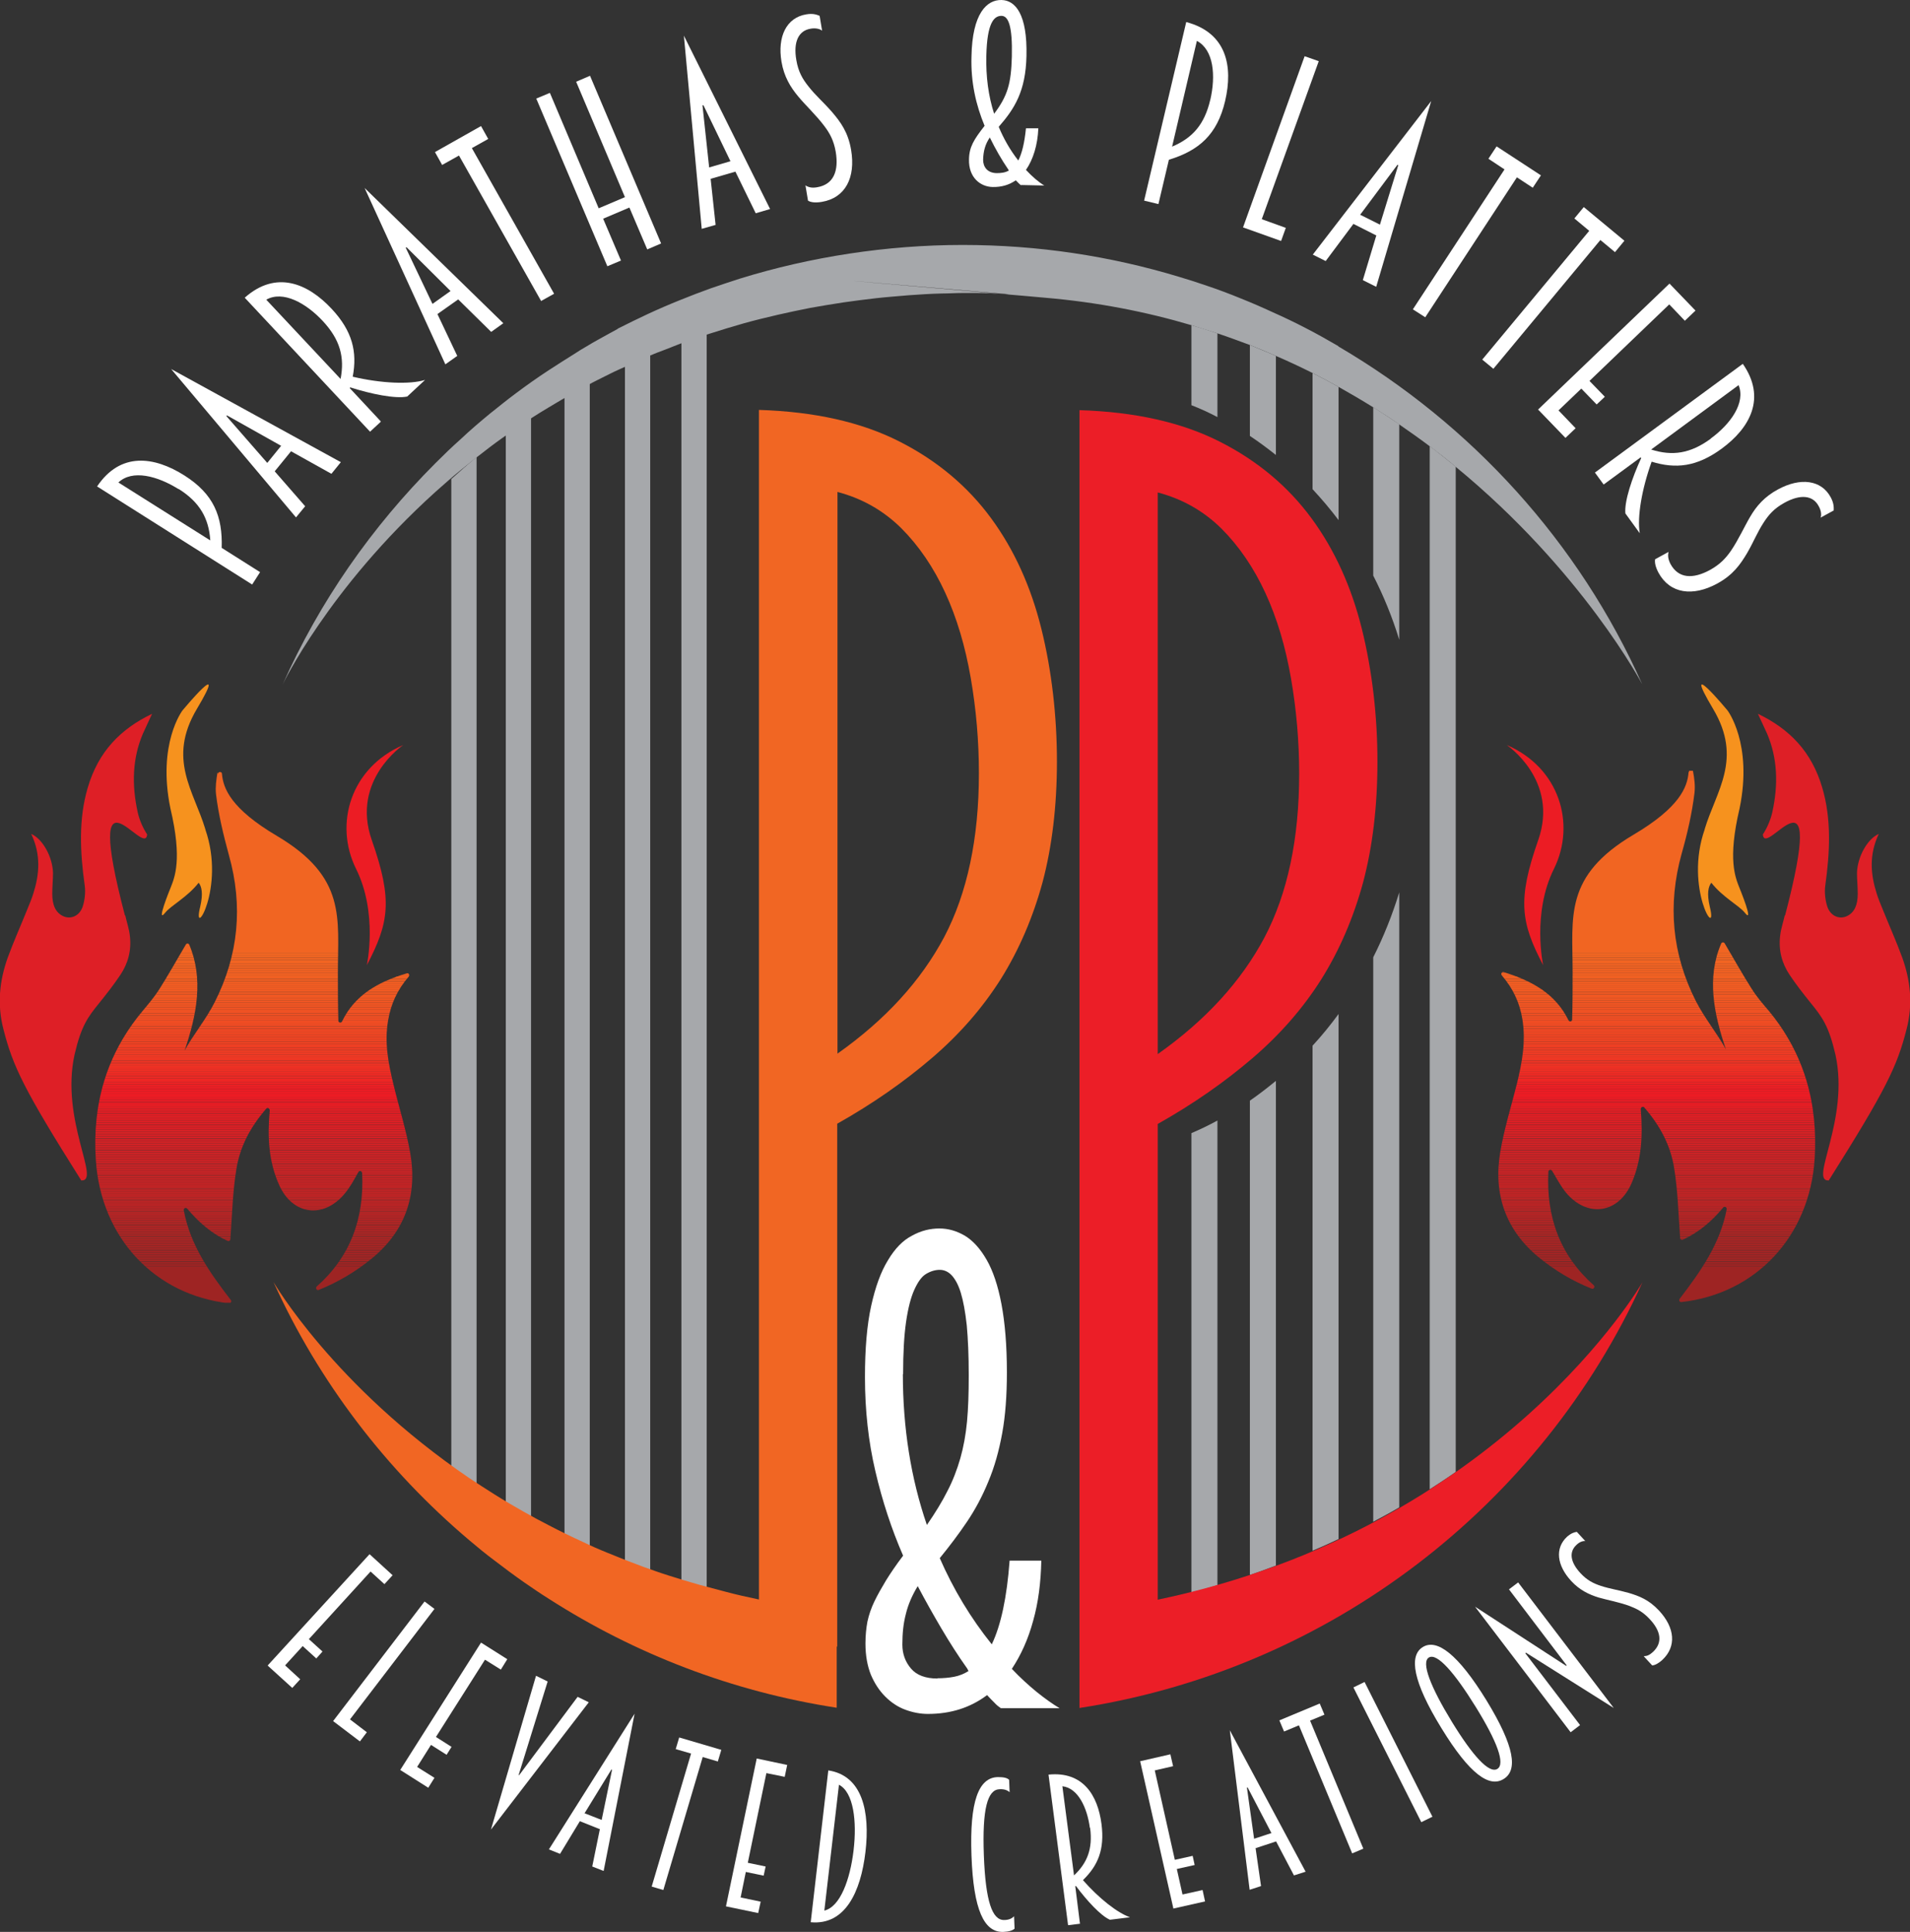 <?xml version="1.0" encoding="UTF-8"?>
<svg id="Layer_1" data-name="Layer 1" xmlns="http://www.w3.org/2000/svg" xmlns:xlink="http://www.w3.org/1999/xlink" viewBox="0 0 77.11 78">
  <rect x="0" y="0" width="77.11" height="78" fill="#333333" stroke="none"/>
  <defs>
    <style>
      .cls-1 {
        fill: #f05e22;
      }

      .cls-2 {
        fill: #b32425;
      }

      .cls-3 {
        fill: #ee4623;
      }

      .cls-4 {
        fill: #f05623;
      }

      .cls-5 {
        fill: #ed3424;
      }

      .cls-6 {
        fill: #c22425;
      }

      .cls-7 {
        fill: #fff;
      }

      .cls-8 {
        fill: #b62425;
      }

      .cls-9 {
        fill: #f05c22;
      }

      .cls-10 {
        fill: #f05922;
      }

      .cls-11 {
        fill: #f16222;
      }

      .cls-12 {
        fill: #ed3724;
      }

      .cls-13 {
        fill: #ef4a23;
      }

      .cls-14 {
        fill: #f16522;
      }

      .cls-15 {
        fill: #a82424;
      }

      .cls-16 {
        fill: #b52525;
      }

      .cls-17 {
        fill: #ee4323;
      }

      .cls-18 {
        fill: #ef4e23;
      }

      .cls-19 {
        fill: #b42525;
      }

      .cls-20 {
        fill: #ee3c23;
      }

      .cls-21 {
        fill: #ee3b24;
      }

      .cls-22 {
        fill: #ed2724;
      }

      .cls-23 {
        fill: #f16623;
      }

      .cls-24 {
        fill: #a92524;
      }

      .cls-25 {
        fill: #de1f26;
      }

      .cls-26 {
        fill: #b02524;
      }

      .cls-27 {
        fill: #ed2c24;
      }

      .cls-28 {
        fill: #ee4023;
      }

      .cls-29 {
        fill: #ef4c23;
      }

      .cls-30 {
        fill: #d32225;
      }

      .cls-31 {
        fill: #af2524;
      }

      .cls-32 {
        fill: #ed3024;
      }

      .cls-33 {
        fill: #a32424;
      }

      .cls-34 {
        fill: #f16422;
      }

      .cls-35 {
        clip-path: url(#clippath-2);
      }

      .cls-36 {
        fill: #ab2524;
      }

      .cls-37 {
        fill: #d52025;
      }

      .cls-38 {
        fill: #f05722;
      }

      .cls-39 {
        fill: #c22325;
      }

      .cls-40 {
        fill: #da1f24;
      }

      .cls-41 {
        fill: #a6a8ab;
      }

      .cls-42 {
        fill: #d72125;
      }

      .cls-43 {
        fill: #dc1f24;
      }

      .cls-44 {
        fill: #9f2423;
      }

      .cls-45 {
        fill: #bb2425;
      }

      .cls-46 {
        fill: #cc2225;
      }

      .cls-47 {
        fill: #b92425;
      }

      .cls-48 {
        fill: #ce2125;
      }

      .cls-49 {
        fill: #bf2425;
      }

      .cls-50 {
        fill: #a72424;
      }

      .cls-51 {
        fill: #be2425;
      }

      .cls-52 {
        fill: #ed2424;
      }

      .cls-53 {
        fill: #f05b22;
      }

      .cls-54 {
        fill: #f05822;
      }

      .cls-55 {
        fill: #ec2224;
      }

      .cls-56 {
        fill: #ee3a24;
      }

      .cls-57 {
        fill: #c82325;
      }

      .cls-58 {
        fill: #ed2924;
      }

      .cls-59 {
        fill: #d02125;
      }

      .cls-60 {
        fill: #ec1e27;
      }

      .cls-61 {
        fill: #f16122;
      }

      .cls-62 {
        clip-path: url(#clippath-1);
      }

      .cls-63 {
        fill: #ef5223;
      }

      .cls-64 {
        fill: #ef5323;
      }

      .cls-65 {
        fill: #e21e24;
      }

      .cls-66 {
        fill: #da1f25;
      }

      .cls-67 {
        fill: #d72124;
      }

      .cls-68 {
        fill: #ee3e23;
      }

      .cls-69 {
        fill: #c42325;
      }

      .cls-70 {
        fill: #d81f25;
      }

      .cls-71 {
        fill: #ee3d23;
      }

      .cls-72 {
        fill: #ac2424;
      }

      .cls-73 {
        fill: #ec1c24;
      }

      .cls-74 {
        fill: #e51c24;
      }

      .cls-75 {
        fill: #9e2423;
      }

      .cls-76 {
        fill: #e71c24;
      }

      .cls-77 {
        fill: #a62524;
      }

      .cls-78 {
        fill: #ed3324;
      }

      .cls-79 {
        fill: #de1f24;
      }

      .cls-80 {
        fill: #d12225;
      }

      .cls-81 {
        fill: #ee4523;
      }

      .cls-82 {
        fill: #f06022;
      }

      .cls-83 {
        fill: #c62325;
      }

      .cls-84 {
        fill: #e01e24;
      }

      .cls-85 {
        fill: #e41e24;
      }

      .cls-86 {
        fill: #ed2f24;
      }

      .cls-87 {
        fill: #ad2424;
      }

      .cls-88 {
        fill: #ee4823;
      }

      .cls-89 {
        fill: #ca2225;
      }

      .cls-90 {
        fill: #f05f22;
      }

      .cls-91 {
        fill: #ed3224;
      }

      .cls-92 {
        clip-path: url(#clippath);
      }

      .cls-93 {
        fill: #bd2425;
      }

      .cls-94 {
        fill: #f16322;
      }

      .cls-95 {
        fill: #aa2524;
      }

      .cls-96 {
        fill: #a12524;
      }

      .cls-97 {
        fill: #ae2424;
      }

      .cls-98 {
        fill: #c02325;
      }

      .cls-99 {
        fill: none;
      }

      .cls-100 {
        fill: #ef5423;
      }

      .cls-101 {
        clip-path: url(#clippath-3);
      }

      .cls-102 {
        fill: #c42425;
      }

      .cls-103 {
        fill: #ee4423;
      }

      .cls-104 {
        fill: #ef4b23;
      }

      .cls-105 {
        fill: #df1e24;
      }

      .cls-106 {
        fill: #ed2a24;
      }

      .cls-107 {
        fill: #ef5123;
      }

      .cls-108 {
        fill: #ef4d23;
      }

      .cls-109 {
        fill: #cd2325;
      }

      .cls-110 {
        fill: #b72425;
      }

      .cls-111 {
        fill: #b12424;
      }

      .cls-112 {
        fill: #ee4223;
      }

      .cls-113 {
        fill: #b82425;
      }

      .cls-114 {
        fill: #ee3824;
      }

      .cls-115 {
        fill: #a52524;
      }

      .cls-116 {
        fill: #f05523;
      }

      .cls-117 {
        fill: #f05a22;
      }

      .cls-118 {
        fill: #eb1c24;
      }

      .cls-119 {
        fill: #bc2425;
      }

      .cls-120 {
        fill: #a02523;
      }

      .cls-121 {
        fill: #cf2125;
      }

      .cls-122 {
        fill: #ec1e24;
      }

      .cls-123 {
        fill: #b12425;
      }

      .cls-124 {
        fill: #e11e24;
      }

      .cls-125 {
        fill: #d32025;
      }

      .cls-126 {
        fill: #231f20;
      }

      .cls-127 {
        fill: #ec2024;
      }

      .cls-128 {
        fill: #ef5023;
      }

      .cls-129 {
        fill: #ba2525;
      }

      .cls-130 {
        fill: #ee4723;
      }

      .cls-131 {
        fill: #ef4f23;
      }

      .cls-132 {
        fill: #e81c24;
      }

      .cls-133 {
        fill: #f6921e;
      }

      .cls-134 {
        fill: #f05d22;
      }
    </style>
    <clipPath id="clippath">
      <path class="cls-99" d="m8.78,31.19c-.05.3-.09.59-.06.87.1.83.3,1.65.52,2.46.58,2.06.39,4.04-.57,5.94-.34.68-.85,1.29-1.22,1.96.5-1.46.77-2.91.19-4.28-.03-.06-.11-.06-.14,0-.36.61-.7,1.22-1.08,1.82-.2.31-.44.59-.68.88-1.45,1.74-2.02,3.76-1.87,6,.2,3.12,2.37,5.45,5.38,5.78.07,0,.11-.08.07-.13-.85-1.1-1.64-2.22-1.9-3.62-.02-.08.08-.14.14-.07.47.56,1.01,1.02,1.63,1.3.05.02.11-.01.11-.07.07-.94.09-1.89.24-2.81.14-.9.55-1.7,1.21-2.46.05-.06.14-.01.14.07-.1,1.09-.04,2.06.37,2.99.53,1.23,1.79,1.41,2.65.38.22-.26.38-.56.56-.88.04-.07.14-.04.15.04.09,1.85-.48,3.38-1.83,4.58-.07.06,0,.18.08.14.77-.31,1.48-.73,2.13-1.26,1.36-1.11,1.86-2.56,1.56-4.27-.16-.92-.45-1.83-.67-2.74-.21-.86-.38-1.72-.22-2.62.11-.65.36-1.21.83-1.76.05-.06,0-.16-.08-.13-1.17.35-2.1.88-2.61,1.94-.04.08-.15.05-.15-.03-.02-.65-.02-1.29-.02-1.93,0-2.21.36-3.86-2.46-5.53-1.86-1.1-2.17-1.92-2.22-2.51,0-.05-.04-.07-.08-.07-.04,0-.07.02-.08.07"/>
    </clipPath>
    <clipPath id="clippath-1">
      <rect class="cls-99" x="3.73" y="31.12" width="13.11" height="21.49"/>
    </clipPath>
    <clipPath id="clippath-2">
      <path class="cls-99" d="m68.17,31.19c-.05.59-.36,1.41-2.22,2.51-2.82,1.67-2.46,3.31-2.46,5.53,0,.64,0,1.28-.02,1.93,0,.09-.11.11-.15.03-.52-1.06-1.45-1.58-2.61-1.94-.08-.02-.13.07-.08.13.47.55.72,1.11.83,1.76.15.9-.01,1.76-.22,2.62-.23.91-.51,1.81-.67,2.74-.29,1.71.21,3.16,1.56,4.27.65.53,1.35.95,2.13,1.26.08.03.15-.08.08-.14-1.35-1.2-1.92-2.73-1.83-4.58,0-.08.11-.11.15-.04.19.32.35.62.56.88.86,1.03,2.12.85,2.65-.38.4-.93.46-1.9.37-2.99,0-.08.09-.12.14-.07.66.76,1.07,1.56,1.21,2.46.15.92.17,1.87.24,2.81,0,.06.06.09.11.07.62-.28,1.16-.73,1.63-1.3.05-.06.15-.01.14.07-.26,1.39-1.05,2.51-1.9,3.62-.04.06,0,.14.07.13,3.01-.33,5.18-2.66,5.38-5.78.14-2.24-.42-4.26-1.87-6-.24-.28-.48-.56-.68-.88-.38-.6-.72-1.21-1.08-1.82-.03-.06-.12-.05-.14,0-.59,1.36-.31,2.82.19,4.28-.37-.67-.87-1.27-1.22-1.96-.96-1.9-1.14-3.88-.57-5.94.23-.81.42-1.63.52-2.46.03-.28,0-.56-.06-.87,0-.05-.04-.07-.08-.07s-.07.02-.08.07"/>
    </clipPath>
    <clipPath id="clippath-3">
      <rect class="cls-99" x="60.27" y="31.12" width="13.11" height="21.49"/>
    </clipPath>
  </defs>
  <path class="cls-41" d="m48.1,16.36c.36.14.71.3,1.05.48v-3.38c-.35-.12-.7-.23-1.05-.33v3.24Z"/>
  <path class="cls-41" d="m48.1,64.3c.36-.09.71-.19,1.05-.3v-18.76c-.34.19-.7.36-1.05.51v18.54Z"/>
  <path class="cls-41" d="m50.46,17.6c.36.24.71.5,1.05.77v-4c-.35-.15-.7-.3-1.05-.44v3.66Z"/>
  <path class="cls-41" d="m50.46,63.59c.36-.12.71-.25,1.05-.38v-19.57c-.34.28-.69.55-1.05.8v19.14Z"/>
  <path class="cls-41" d="m52.99,19.75c.37.4.72.81,1.05,1.25v-5.38c-.34-.19-.69-.38-1.05-.56v4.69Z"/>
  <path class="cls-41" d="m52.99,62.61c.36-.15.71-.31,1.05-.47v-21.2c-.33.45-.68.88-1.05,1.28v20.39Z"/>
  <path class="cls-41" d="m55.44,61.44c.36-.19.71-.38,1.05-.58v-24.83c-.28.91-.63,1.79-1.05,2.62v22.79Z"/>
  <path class="cls-41" d="m55.44,23.24c.42.82.77,1.68,1.05,2.59v-8.7c-.34-.23-.69-.46-1.05-.69v6.8Z"/>
  <path class="cls-41" d="m57.72,18.01v42.12c.36-.23.71-.46,1.05-.7V18.84c-.34-.28-.69-.55-1.05-.83"/>
  <path class="cls-25" d="m5.06,36.97c.06.27.15.53.18.79.08.62-.08,1.15-.38,1.6-.26.39-.55.76-.84,1.12-.48.59-.74.94-1.01,2.1-.58,2.65,1.08,5.13.27,5.08-2.32-3.68-2.76-4.61-3.14-6.1-.27-1.03-.15-1.99.17-2.89.24-.66.53-1.3.79-1.95.09-.22.18-.43.25-.66.24-.76.31-1.55-.09-2.39.46.2.86.92.88,1.57,0,.28-.03.56-.03.85,0,.46.14.76.44.9.3.14.66,0,.79-.39.08-.25.12-.57.08-.85-.19-1.36-.25-2.68.12-3.94.43-1.47,1.33-2.38,2.6-2.99-.14.31-.26.55-.37.8-.42.98-.46,2.05-.21,3.18.07.31.21.63.38.89-.08,1.01-2.62-3.31-.9,3.26"/>
  <g class="cls-92">
    <g class="cls-62">
      <rect class="cls-75" x="3.73" y="51.12" width="13.11" height="1.48"/>
      <rect class="cls-75" x="3.73" y="51.03" width="13.11" height=".09"/>
      <rect class="cls-44" x="3.73" y="50.94" width="13.11" height=".09"/>
      <rect class="cls-120" x="3.73" y="50.84" width="13.11" height=".09"/>
      <rect class="cls-96" x="3.73" y="50.75" width="13.11" height=".09"/>
      <rect class="cls-96" x="3.73" y="50.66" width="13.11" height=".09"/>
      <rect class="cls-33" x="3.73" y="50.57" width="13.11" height=".09"/>
      <rect class="cls-33" x="3.73" y="50.48" width="13.11" height=".09"/>
      <rect class="cls-115" x="3.73" y="50.38" width="13.11" height=".09"/>
      <rect class="cls-115" x="3.73" y="50.29" width="13.11" height=".09"/>
      <rect class="cls-77" x="3.73" y="50.2" width="13.11" height=".09"/>
      <rect class="cls-50" x="3.73" y="50.11" width="13.11" height=".09"/>
      <rect class="cls-15" x="3.73" y="50.02" width="13.11" height=".09"/>
      <rect class="cls-24" x="3.73" y="49.93" width="13.11" height=".09"/>
      <rect class="cls-95" x="3.73" y="49.83" width="13.11" height=".09"/>
      <rect class="cls-36" x="3.73" y="49.74" width="13.11" height=".09"/>
      <rect class="cls-72" x="3.73" y="49.65" width="13.11" height=".09"/>
      <rect class="cls-87" x="3.73" y="49.56" width="13.11" height=".09"/>
      <rect class="cls-97" x="3.73" y="49.47" width="13.11" height=".09"/>
      <rect class="cls-31" x="3.73" y="49.37" width="13.11" height=".09"/>
      <rect class="cls-26" x="3.73" y="49.28" width="13.11" height=".09"/>
      <rect class="cls-123" x="3.73" y="49.19" width="13.11" height=".09"/>
      <rect class="cls-111" x="3.73" y="49.1" width="13.11" height=".09"/>
      <rect class="cls-2" x="3.73" y="49.01" width="13.11" height=".09"/>
      <rect class="cls-19" x="3.73" y="48.92" width="13.11" height=".09"/>
      <rect class="cls-16" x="3.73" y="48.82" width="13.11" height=".09"/>
      <rect class="cls-8" x="3.73" y="48.73" width="13.11" height=".09"/>
      <rect class="cls-110" x="3.73" y="48.64" width="13.11" height=".09"/>
      <rect class="cls-113" x="3.73" y="48.55" width="13.11" height=".09"/>
      <rect class="cls-47" x="3.73" y="48.46" width="13.11" height=".09"/>
      <rect class="cls-129" x="3.73" y="48.36" width="13.11" height=".09"/>
      <rect class="cls-45" x="3.73" y="48.27" width="13.11" height=".09"/>
      <rect class="cls-119" x="3.73" y="48.18" width="13.11" height=".09"/>
      <rect class="cls-93" x="3.73" y="48.09" width="13.11" height=".09"/>
      <rect class="cls-51" x="3.73" y="48" width="13.11" height=".09"/>
      <rect class="cls-49" x="3.73" y="47.9" width="13.11" height=".09"/>
      <rect class="cls-98" x="3.73" y="47.81" width="13.11" height=".09"/>
      <rect class="cls-98" x="3.73" y="47.72" width="13.11" height=".09"/>
      <rect class="cls-39" x="3.73" y="47.63" width="13.11" height=".09"/>
      <rect class="cls-6" x="3.73" y="47.54" width="13.11" height=".09"/>
      <rect class="cls-102" x="3.73" y="47.45" width="13.11" height=".09"/>
      <rect class="cls-69" x="3.73" y="47.35" width="13.11" height=".09"/>
      <rect class="cls-83" x="3.73" y="47.26" width="13.11" height=".09"/>
      <rect class="cls-83" x="3.73" y="47.17" width="13.11" height=".09"/>
      <rect class="cls-57" x="3.73" y="47.08" width="13.11" height=".09"/>
      <rect class="cls-57" x="3.73" y="46.99" width="13.11" height=".09"/>
      <rect class="cls-89" x="3.73" y="46.89" width="13.11" height=".09"/>
      <rect class="cls-89" x="3.73" y="46.8" width="13.11" height=".09"/>
      <rect class="cls-46" x="3.73" y="46.71" width="13.11" height=".09"/>
      <rect class="cls-46" x="3.73" y="46.62" width="13.11" height=".09"/>
      <rect class="cls-109" x="3.73" y="46.53" width="13.11" height=".09"/>
      <rect class="cls-48" x="3.73" y="46.44" width="13.11" height=".09"/>
      <rect class="cls-121" x="3.73" y="46.34" width="13.11" height=".09"/>
      <rect class="cls-59" x="3.73" y="46.25" width="13.11" height=".09"/>
      <rect class="cls-80" x="3.73" y="46.16" width="13.11" height=".09"/>
      <rect class="cls-30" x="3.73" y="46.07" width="13.11" height=".09"/>
      <rect class="cls-125" x="3.73" y="45.98" width="13.11" height=".09"/>
      <rect class="cls-37" x="3.73" y="45.88" width="13.11" height=".09"/>
      <rect class="cls-37" x="3.73" y="45.79" width="13.11" height=".09"/>
      <rect class="cls-67" x="3.73" y="45.7" width="13.11" height=".09"/>
      <rect class="cls-42" x="3.73" y="45.61" width="13.11" height=".09"/>
      <rect class="cls-70" x="3.73" y="45.52" width="13.11" height=".09"/>
      <rect class="cls-40" x="3.73" y="45.43" width="13.11" height=".09"/>
      <rect class="cls-66" x="3.73" y="45.33" width="13.11" height=".09"/>
      <rect class="cls-43" x="3.73" y="45.24" width="13.11" height=".09"/>
      <rect class="cls-43" x="3.73" y="45.15" width="13.11" height=".09"/>
      <rect class="cls-79" x="3.73" y="45.06" width="13.11" height=".09"/>
      <rect class="cls-105" x="3.73" y="44.97" width="13.11" height=".09"/>
      <rect class="cls-84" x="3.73" y="44.87" width="13.11" height=".09"/>
      <rect class="cls-124" x="3.73" y="44.78" width="13.11" height=".09"/>
      <rect class="cls-65" x="3.73" y="44.69" width="13.11" height=".09"/>
      <rect class="cls-85" x="3.73" y="44.6" width="13.11" height=".09"/>
      <rect class="cls-74" x="3.73" y="44.51" width="13.11" height=".09"/>
      <rect class="cls-76" x="3.73" y="44.41" width="13.11" height=".09"/>
      <rect class="cls-132" x="3.73" y="44.32" width="13.11" height=".09"/>
      <rect class="cls-118" x="3.73" y="44.23" width="13.11" height=".09"/>
      <rect class="cls-73" x="3.73" y="44.14" width="13.11" height=".09"/>
      <rect class="cls-73" x="3.73" y="44.05" width="13.11" height=".09"/>
      <rect class="cls-73" x="3.73" y="43.96" width="13.11" height=".09"/>
      <rect class="cls-122" x="3.73" y="43.87" width="13.11" height=".09"/>
      <rect class="cls-127" x="3.73" y="43.79" width="13.11" height=".09"/>
      <rect class="cls-55" x="3.73" y="43.7" width="13.11" height=".09"/>
      <rect class="cls-52" x="3.73" y="43.61" width="13.11" height=".09"/>
      <rect class="cls-22" x="3.73" y="43.53" width="13.11" height=".09"/>
      <rect class="cls-58" x="3.73" y="43.44" width="13.11" height=".09"/>
      <rect class="cls-106" x="3.73" y="43.35" width="13.11" height=".09"/>
      <rect class="cls-27" x="3.73" y="43.27" width="13.11" height=".09"/>
      <rect class="cls-86" x="3.73" y="43.18" width="13.11" height=".09"/>
      <rect class="cls-32" x="3.73" y="43.09" width="13.11" height=".09"/>
      <rect class="cls-91" x="3.73" y="43" width="13.11" height=".09"/>
      <rect class="cls-78" x="3.73" y="42.92" width="13.11" height=".09"/>
      <rect class="cls-5" x="3.73" y="42.83" width="13.11" height=".09"/>
      <rect class="cls-12" x="3.73" y="42.74" width="13.11" height=".09"/>
      <rect class="cls-114" x="3.73" y="42.66" width="13.11" height=".09"/>
      <rect class="cls-56" x="3.73" y="42.57" width="13.11" height=".09"/>
      <rect class="cls-21" x="3.73" y="42.48" width="13.11" height=".09"/>
      <rect class="cls-20" x="3.73" y="42.4" width="13.11" height=".09"/>
      <rect class="cls-71" x="3.73" y="42.31" width="13.11" height=".09"/>
      <rect class="cls-68" x="3.73" y="42.22" width="13.11" height=".09"/>
      <rect class="cls-28" x="3.73" y="42.14" width="13.11" height=".09"/>
      <rect class="cls-112" x="3.73" y="42.05" width="13.11" height=".09"/>
      <rect class="cls-17" x="3.73" y="41.96" width="13.11" height=".09"/>
      <rect class="cls-103" x="3.73" y="41.88" width="13.11" height=".09"/>
      <rect class="cls-81" x="3.73" y="41.79" width="13.11" height=".09"/>
      <rect class="cls-3" x="3.73" y="41.7" width="13.11" height=".09"/>
      <rect class="cls-130" x="3.73" y="41.61" width="13.11" height=".09"/>
      <rect class="cls-88" x="3.73" y="41.53" width="13.11" height=".09"/>
      <rect class="cls-13" x="3.73" y="41.44" width="13.11" height=".09"/>
      <rect class="cls-104" x="3.73" y="41.35" width="13.11" height=".09"/>
      <rect class="cls-29" x="3.73" y="41.27" width="13.11" height=".09"/>
      <rect class="cls-108" x="3.73" y="41.18" width="13.11" height=".09"/>
      <rect class="cls-18" x="3.73" y="41.09" width="13.11" height=".09"/>
      <rect class="cls-131" x="3.73" y="41.01" width="13.11" height=".09"/>
      <rect class="cls-128" x="3.73" y="40.92" width="13.11" height=".09"/>
      <rect class="cls-107" x="3.73" y="40.83" width="13.11" height=".09"/>
      <rect class="cls-63" x="3.73" y="40.75" width="13.11" height=".09"/>
      <rect class="cls-64" x="3.73" y="40.66" width="13.11" height=".09"/>
      <rect class="cls-100" x="3.73" y="40.57" width="13.11" height=".09"/>
      <rect class="cls-116" x="3.73" y="40.49" width="13.11" height=".09"/>
      <rect class="cls-4" x="3.73" y="40.4" width="13.11" height=".09"/>
      <rect class="cls-38" x="3.73" y="40.31" width="13.11" height=".09"/>
      <rect class="cls-54" x="3.73" y="40.22" width="13.11" height=".09"/>
      <rect class="cls-54" x="3.73" y="40.14" width="13.11" height=".09"/>
      <rect class="cls-10" x="3.73" y="40.05" width="13.11" height=".09"/>
      <rect class="cls-117" x="3.73" y="39.96" width="13.11" height=".09"/>
      <rect class="cls-53" x="3.73" y="39.88" width="13.11" height=".09"/>
      <rect class="cls-9" x="3.73" y="39.79" width="13.11" height=".09"/>
      <rect class="cls-9" x="3.73" y="39.7" width="13.11" height=".09"/>
      <rect class="cls-134" x="3.73" y="39.62" width="13.11" height=".09"/>
      <rect class="cls-1" x="3.73" y="39.53" width="13.11" height=".09"/>
      <rect class="cls-90" x="3.73" y="39.44" width="13.11" height=".09"/>
      <rect class="cls-82" x="3.73" y="39.36" width="13.11" height=".09"/>
      <rect class="cls-82" x="3.73" y="39.27" width="13.11" height=".09"/>
      <rect class="cls-82" x="3.73" y="39.18" width="13.11" height=".09"/>
      <rect class="cls-61" x="3.73" y="39.1" width="13.11" height=".09"/>
      <rect class="cls-11" x="3.73" y="39.01" width="13.11" height=".09"/>
      <rect class="cls-94" x="3.73" y="38.92" width="13.11" height=".09"/>
      <rect class="cls-94" x="3.73" y="38.83" width="13.11" height=".09"/>
      <rect class="cls-34" x="3.73" y="38.75" width="13.11" height=".09"/>
      <rect class="cls-14" x="3.73" y="38.66" width="13.11" height=".09"/>
      <rect class="cls-14" x="3.73" y="38.57" width="13.11" height=".09"/>
      <rect class="cls-14" x="3.73" y="38.49" width="13.11" height=".09"/>
      <rect class="cls-14" x="3.73" y="31.12" width="13.11" height="7.37"/>
    </g>
  </g>
  <path class="cls-133" d="m8.29,33.48c-.46-1.54-1.55-2.83-.34-4.86,1.34-2.25-.58.06-.58.06,0,0-1.03,1.34-.49,3.96.49,2.07.17,2.79,0,3.22,0,0-.61,1.49-.21.99.23-.29.9-.63,1.35-1.21.12.15.19.43.06.98-.34,1.39,1.04-.75.21-3.13"/>
  <path class="cls-73" d="m16.28,30.08s-2.12,1.42-1.27,3.84c.85,2.42.7,3.33-.2,5.05,0,0,.46-2.1-.44-3.9-.89-1.81-.21-4.08,1.91-4.99"/>
  <path class="cls-25" d="m72.05,36.97c-.06.27-.15.53-.18.79-.08.62.08,1.15.38,1.6.26.39.55.76.84,1.12.48.59.74.94,1.01,2.1.58,2.65-1.08,5.13-.27,5.08,2.32-3.68,2.76-4.61,3.14-6.1.27-1.03.15-1.99-.17-2.89-.24-.66-.53-1.3-.79-1.95-.09-.22-.18-.43-.25-.66-.24-.76-.31-1.55.09-2.39-.46.2-.86.92-.88,1.57,0,.28.03.56.03.85,0,.46-.14.76-.44.9-.3.14-.66,0-.79-.39-.08-.25-.12-.57-.08-.85.19-1.36.25-2.68-.12-3.94-.43-1.47-1.33-2.38-2.6-2.99.14.31.26.55.37.8.42.98.46,2.05.21,3.18-.07.31-.21.63-.38.89.08,1.01,2.62-3.31.9,3.26"/>
  <g class="cls-35">
    <g class="cls-101">
      <rect class="cls-75" x="60.27" y="51.12" width="13.11" height="1.48"/>
      <rect class="cls-75" x="60.27" y="51.03" width="13.11" height=".09"/>
      <rect class="cls-44" x="60.27" y="50.94" width="13.11" height=".09"/>
      <rect class="cls-120" x="60.27" y="50.84" width="13.11" height=".09"/>
      <rect class="cls-96" x="60.27" y="50.75" width="13.11" height=".09"/>
      <rect class="cls-96" x="60.27" y="50.66" width="13.11" height=".09"/>
      <rect class="cls-33" x="60.27" y="50.57" width="13.11" height=".09"/>
      <rect class="cls-33" x="60.27" y="50.48" width="13.11" height=".09"/>
      <rect class="cls-115" x="60.27" y="50.38" width="13.11" height=".09"/>
      <rect class="cls-115" x="60.27" y="50.29" width="13.11" height=".09"/>
      <rect class="cls-77" x="60.27" y="50.2" width="13.11" height=".09"/>
      <rect class="cls-50" x="60.27" y="50.11" width="13.11" height=".09"/>
      <rect class="cls-15" x="60.27" y="50.02" width="13.11" height=".09"/>
      <rect class="cls-24" x="60.27" y="49.93" width="13.11" height=".09"/>
      <rect class="cls-95" x="60.27" y="49.83" width="13.11" height=".09"/>
      <rect class="cls-36" x="60.27" y="49.74" width="13.11" height=".09"/>
      <rect class="cls-72" x="60.27" y="49.65" width="13.11" height=".09"/>
      <rect class="cls-87" x="60.27" y="49.56" width="13.11" height=".09"/>
      <rect class="cls-97" x="60.27" y="49.47" width="13.11" height=".09"/>
      <rect class="cls-31" x="60.27" y="49.37" width="13.11" height=".09"/>
      <rect class="cls-26" x="60.27" y="49.28" width="13.11" height=".09"/>
      <rect class="cls-123" x="60.27" y="49.19" width="13.11" height=".09"/>
      <rect class="cls-111" x="60.27" y="49.1" width="13.11" height=".09"/>
      <rect class="cls-2" x="60.27" y="49.01" width="13.11" height=".09"/>
      <rect class="cls-19" x="60.27" y="48.92" width="13.11" height=".09"/>
      <rect class="cls-16" x="60.27" y="48.82" width="13.11" height=".09"/>
      <rect class="cls-8" x="60.27" y="48.73" width="13.11" height=".09"/>
      <rect class="cls-110" x="60.27" y="48.64" width="13.11" height=".09"/>
      <rect class="cls-113" x="60.27" y="48.55" width="13.11" height=".09"/>
      <rect class="cls-47" x="60.27" y="48.46" width="13.11" height=".09"/>
      <rect class="cls-129" x="60.27" y="48.36" width="13.11" height=".09"/>
      <rect class="cls-45" x="60.27" y="48.27" width="13.11" height=".09"/>
      <rect class="cls-119" x="60.27" y="48.18" width="13.11" height=".09"/>
      <rect class="cls-93" x="60.27" y="48.09" width="13.11" height=".09"/>
      <rect class="cls-51" x="60.27" y="48" width="13.11" height=".09"/>
      <rect class="cls-49" x="60.27" y="47.9" width="13.11" height=".09"/>
      <rect class="cls-98" x="60.27" y="47.81" width="13.11" height=".09"/>
      <rect class="cls-98" x="60.27" y="47.72" width="13.11" height=".09"/>
      <rect class="cls-39" x="60.27" y="47.63" width="13.11" height=".09"/>
      <rect class="cls-6" x="60.27" y="47.54" width="13.11" height=".09"/>
      <rect class="cls-102" x="60.27" y="47.45" width="13.11" height=".09"/>
      <rect class="cls-69" x="60.27" y="47.35" width="13.11" height=".09"/>
      <rect class="cls-83" x="60.27" y="47.26" width="13.11" height=".09"/>
      <rect class="cls-83" x="60.27" y="47.17" width="13.11" height=".09"/>
      <rect class="cls-57" x="60.27" y="47.08" width="13.11" height=".09"/>
      <rect class="cls-57" x="60.27" y="46.99" width="13.11" height=".09"/>
      <rect class="cls-89" x="60.27" y="46.89" width="13.11" height=".09"/>
      <rect class="cls-89" x="60.27" y="46.8" width="13.11" height=".09"/>
      <rect class="cls-46" x="60.27" y="46.71" width="13.11" height=".09"/>
      <rect class="cls-46" x="60.27" y="46.62" width="13.11" height=".09"/>
      <rect class="cls-109" x="60.27" y="46.53" width="13.11" height=".09"/>
      <rect class="cls-48" x="60.27" y="46.44" width="13.11" height=".09"/>
      <rect class="cls-121" x="60.27" y="46.34" width="13.11" height=".09"/>
      <rect class="cls-59" x="60.27" y="46.25" width="13.11" height=".09"/>
      <rect class="cls-80" x="60.27" y="46.16" width="13.11" height=".09"/>
      <rect class="cls-30" x="60.27" y="46.07" width="13.11" height=".09"/>
      <rect class="cls-125" x="60.27" y="45.98" width="13.11" height=".09"/>
      <rect class="cls-37" x="60.27" y="45.88" width="13.11" height=".09"/>
      <rect class="cls-37" x="60.27" y="45.79" width="13.11" height=".09"/>
      <rect class="cls-67" x="60.27" y="45.7" width="13.11" height=".09"/>
      <rect class="cls-42" x="60.27" y="45.61" width="13.11" height=".09"/>
      <rect class="cls-70" x="60.27" y="45.52" width="13.11" height=".09"/>
      <rect class="cls-40" x="60.27" y="45.43" width="13.11" height=".09"/>
      <rect class="cls-66" x="60.27" y="45.33" width="13.11" height=".09"/>
      <rect class="cls-43" x="60.27" y="45.24" width="13.11" height=".09"/>
      <rect class="cls-43" x="60.27" y="45.15" width="13.11" height=".09"/>
      <rect class="cls-79" x="60.27" y="45.06" width="13.11" height=".09"/>
      <rect class="cls-105" x="60.27" y="44.97" width="13.11" height=".09"/>
      <rect class="cls-84" x="60.27" y="44.87" width="13.11" height=".09"/>
      <rect class="cls-124" x="60.27" y="44.78" width="13.11" height=".09"/>
      <rect class="cls-65" x="60.27" y="44.69" width="13.11" height=".09"/>
      <rect class="cls-85" x="60.27" y="44.6" width="13.11" height=".09"/>
      <rect class="cls-74" x="60.27" y="44.51" width="13.11" height=".09"/>
      <rect class="cls-76" x="60.27" y="44.41" width="13.11" height=".09"/>
      <rect class="cls-132" x="60.27" y="44.32" width="13.11" height=".09"/>
      <rect class="cls-118" x="60.27" y="44.23" width="13.11" height=".09"/>
      <rect class="cls-73" x="60.27" y="44.14" width="13.11" height=".09"/>
      <rect class="cls-73" x="60.27" y="44.05" width="13.11" height=".09"/>
      <rect class="cls-73" x="60.27" y="43.96" width="13.11" height=".09"/>
      <rect class="cls-122" x="60.27" y="43.87" width="13.11" height=".09"/>
      <rect class="cls-127" x="60.27" y="43.79" width="13.11" height=".09"/>
      <rect class="cls-55" x="60.27" y="43.7" width="13.11" height=".09"/>
      <rect class="cls-52" x="60.27" y="43.61" width="13.11" height=".09"/>
      <rect class="cls-22" x="60.27" y="43.53" width="13.11" height=".09"/>
      <rect class="cls-58" x="60.27" y="43.44" width="13.11" height=".09"/>
      <rect class="cls-106" x="60.27" y="43.35" width="13.11" height=".09"/>
      <rect class="cls-27" x="60.27" y="43.27" width="13.11" height=".09"/>
      <rect class="cls-86" x="60.27" y="43.18" width="13.11" height=".09"/>
      <rect class="cls-32" x="60.27" y="43.09" width="13.11" height=".09"/>
      <rect class="cls-91" x="60.27" y="43" width="13.11" height=".09"/>
      <rect class="cls-78" x="60.27" y="42.92" width="13.11" height=".09"/>
      <rect class="cls-5" x="60.27" y="42.83" width="13.11" height=".09"/>
      <rect class="cls-12" x="60.27" y="42.74" width="13.11" height=".09"/>
      <rect class="cls-114" x="60.27" y="42.66" width="13.11" height=".09"/>
      <rect class="cls-56" x="60.27" y="42.57" width="13.11" height=".09"/>
      <rect class="cls-21" x="60.27" y="42.48" width="13.11" height=".09"/>
      <rect class="cls-20" x="60.27" y="42.4" width="13.11" height=".09"/>
      <rect class="cls-71" x="60.27" y="42.31" width="13.11" height=".09"/>
      <rect class="cls-68" x="60.27" y="42.22" width="13.11" height=".09"/>
      <rect class="cls-28" x="60.27" y="42.14" width="13.11" height=".09"/>
      <rect class="cls-112" x="60.27" y="42.05" width="13.11" height=".09"/>
      <rect class="cls-17" x="60.27" y="41.96" width="13.11" height=".09"/>
      <rect class="cls-103" x="60.27" y="41.88" width="13.11" height=".09"/>
      <rect class="cls-81" x="60.27" y="41.79" width="13.11" height=".09"/>
      <rect class="cls-3" x="60.27" y="41.7" width="13.11" height=".09"/>
      <rect class="cls-130" x="60.27" y="41.61" width="13.11" height=".09"/>
      <rect class="cls-88" x="60.27" y="41.53" width="13.11" height=".09"/>
      <rect class="cls-13" x="60.27" y="41.44" width="13.11" height=".09"/>
      <rect class="cls-104" x="60.27" y="41.35" width="13.11" height=".09"/>
      <rect class="cls-29" x="60.27" y="41.27" width="13.11" height=".09"/>
      <rect class="cls-108" x="60.27" y="41.18" width="13.11" height=".09"/>
      <rect class="cls-18" x="60.27" y="41.09" width="13.11" height=".09"/>
      <rect class="cls-131" x="60.27" y="41.01" width="13.11" height=".09"/>
      <rect class="cls-128" x="60.27" y="40.92" width="13.11" height=".09"/>
      <rect class="cls-107" x="60.27" y="40.83" width="13.11" height=".09"/>
      <rect class="cls-63" x="60.27" y="40.75" width="13.11" height=".09"/>
      <rect class="cls-64" x="60.27" y="40.66" width="13.11" height=".09"/>
      <rect class="cls-100" x="60.27" y="40.57" width="13.11" height=".09"/>
      <rect class="cls-116" x="60.27" y="40.49" width="13.11" height=".09"/>
      <rect class="cls-4" x="60.27" y="40.4" width="13.11" height=".09"/>
      <rect class="cls-38" x="60.27" y="40.31" width="13.11" height=".09"/>
      <rect class="cls-54" x="60.27" y="40.22" width="13.11" height=".09"/>
      <rect class="cls-54" x="60.27" y="40.14" width="13.11" height=".09"/>
      <rect class="cls-10" x="60.27" y="40.05" width="13.11" height=".09"/>
      <rect class="cls-117" x="60.27" y="39.96" width="13.11" height=".09"/>
      <rect class="cls-53" x="60.27" y="39.88" width="13.11" height=".09"/>
      <rect class="cls-9" x="60.27" y="39.79" width="13.11" height=".09"/>
      <rect class="cls-9" x="60.27" y="39.7" width="13.11" height=".09"/>
      <rect class="cls-134" x="60.27" y="39.62" width="13.11" height=".09"/>
      <rect class="cls-1" x="60.27" y="39.53" width="13.11" height=".09"/>
      <rect class="cls-90" x="60.27" y="39.44" width="13.11" height=".09"/>
      <rect class="cls-82" x="60.27" y="39.36" width="13.11" height=".09"/>
      <rect class="cls-82" x="60.27" y="39.27" width="13.11" height=".09"/>
      <rect class="cls-82" x="60.27" y="39.18" width="13.11" height=".09"/>
      <rect class="cls-61" x="60.27" y="39.1" width="13.11" height=".09"/>
      <rect class="cls-11" x="60.27" y="39.01" width="13.11" height=".09"/>
      <rect class="cls-94" x="60.27" y="38.92" width="13.11" height=".09"/>
      <rect class="cls-94" x="60.27" y="38.83" width="13.11" height=".09"/>
      <rect class="cls-34" x="60.27" y="38.75" width="13.11" height=".09"/>
      <rect class="cls-14" x="60.27" y="38.66" width="13.11" height=".09"/>
      <rect class="cls-14" x="60.27" y="38.57" width="13.11" height=".09"/>
      <rect class="cls-14" x="60.27" y="38.49" width="13.11" height=".09"/>
      <rect class="cls-14" x="60.27" y="31.12" width="13.11" height="7.37"/>
    </g>
  </g>
  <path class="cls-133" d="m68.82,33.48c.46-1.54,1.55-2.83.34-4.86-1.34-2.25.58.06.58.06,0,0,1.03,1.34.49,3.96-.49,2.07-.17,2.79,0,3.22,0,0,.61,1.49.21.99-.23-.29-.9-.63-1.35-1.21-.12.15-.19.43-.06.98.34,1.39-1.04-.75-.21-3.13"/>
  <path class="cls-73" d="m60.83,30.08s2.12,1.42,1.27,3.84c-.85,2.42-.7,3.33.2,5.05,0,0-.46-2.1.44-3.9.89-1.81.21-4.08-1.91-4.99"/>
  <path class="cls-60" d="m46.74,64.58v-19.2c1.44-.81,2.71-1.7,3.83-2.66,1.12-.96,2.04-2.02,2.78-3.19.73-1.17,1.29-2.47,1.68-3.9.38-1.43.58-3.06.58-4.88s-.21-3.67-.63-5.36c-.42-1.69-1.09-3.18-2.03-4.46-.94-1.28-2.17-2.32-3.71-3.1-1.54-.78-3.42-1.2-5.66-1.27v48.55h0v3.85c10.16-1.57,18.64-8.2,22.73-17.19,0,0-5.71,9.92-19.58,12.82m0-44.71c1,.26,1.86.75,2.58,1.46.72.72,1.31,1.59,1.78,2.61.47,1.02.81,2.17,1.03,3.44.22,1.27.33,2.55.33,3.85,0,2.63-.47,4.84-1.4,6.61-.94,1.77-2.37,3.34-4.31,4.71v-22.68Z"/>
  <path class="cls-126" d="m40.57,11.88s.1,0,.15,0c.47.03-14.21-1.22-.15,0"/>
  <path class="cls-41" d="m28.12,13.27c-.21.08-.41.16-.61.24v50.47c.33.1.67.19,1.02.28V13.13c-.14.05-.28.09-.41.14"/>
  <path class="cls-41" d="m25.23,14.53v48.71c.33.12.67.24,1.02.36V14.05c-.2.09-.41.18-.6.27-.14.07-.28.14-.42.21"/>
  <path class="cls-41" d="m22.79,62.22c.33.15.67.3,1.02.45V15.29c-.35.2-.69.4-1.02.6v46.34Z"/>
  <path class="cls-41" d="m20.42,61c.33.19.67.37,1.02.56V16.77c-.35.24-.69.49-1.02.74v43.49Z"/>
  <path class="cls-41" d="m18.22,59.62c.33.23.67.45,1.02.67V18.45c-.35.3-.69.59-1.02.89v40.28Z"/>
  <path class="cls-23" d="m33.79,66.48h.01v-21.11c1.44-.81,2.71-1.7,3.83-2.66,1.12-.96,2.04-2.02,2.78-3.19.73-1.17,1.29-2.47,1.68-3.9.38-1.43.58-3.06.58-4.88s-.21-3.67-.63-5.36c-.42-1.69-1.09-3.18-2.03-4.46-.94-1.28-2.17-2.32-3.71-3.1-1.54-.78-3.42-1.2-5.66-1.27v48.03c-.47-.1-.93-.2-1.37-.32-.34-.09-.68-.18-1.02-.27-.43-.12-.85-.25-1.26-.38-.35-.11-.68-.23-1.02-.35-.49-.18-.97-.37-1.43-.56-.35-.14-.69-.29-1.02-.45-.46-.21-.91-.43-1.35-.66-.35-.18-.69-.36-1.02-.55-.41-.23-.8-.46-1.18-.7-.35-.22-.69-.44-1.02-.66-5.49-3.73-7.91-7.92-7.91-7.92,1.83,4.03,4.55,7.59,7.91,10.43.33.28.67.56,1.02.82.39.3.78.59,1.18.87.33.23.67.46,1.02.68,3.45,2.21,7.38,3.74,11.61,4.39v-2.46Zm.01-46.62c1,.26,1.86.75,2.58,1.46.72.72,1.31,1.59,1.78,2.61.47,1.02.81,2.17,1.03,3.44.22,1.27.33,2.55.33,3.85,0,2.63-.47,4.84-1.4,6.61-.94,1.77-2.37,3.34-4.31,4.71v-22.68Z"/>
  <path class="cls-41" d="m54.04,13.98c-.43-.25-.87-.5-1.32-.73-.44-.23-.88-.44-1.33-.64-.43-.2-.87-.39-1.32-.57-.44-.18-.89-.35-1.34-.5-.37-.13-.75-.25-1.12-.36-2.77-.84-5.7-1.29-8.75-1.29s-6.15.48-8.99,1.36c-.4.13-.8.26-1.2.4-.41.15-.81.3-1.2.46-.45.18-.89.37-1.32.57-.39.18-.77.37-1.15.56-.03.01-.06.03-.08.05-.11.06-.22.12-.33.18-.3.17-.61.33-.9.51-.18.1-.35.21-.52.32-.34.21-.68.43-1.02.65-.46.3-.91.62-1.35.95-.35.26-.68.53-1.02.8-.4.33-.8.67-1.18,1.03-.35.31-.69.64-1.02.97-2.57,2.57-4.68,5.59-6.17,8.94,0,0,1.84-3.87,6.17-7.78.33-.29.66-.59,1.02-.88.38-.31.77-.62,1.18-.93.33-.25.67-.49,1.02-.73.43-.3.88-.59,1.35-.87.33-.2.67-.4,1.02-.59.17-.1.35-.2.52-.29.29-.16.6-.31.9-.46.14-.07.28-.14.42-.2.2-.09.4-.18.6-.27.18-.08.36-.17.55-.25.23-.1.47-.19.71-.28.2-.08.4-.16.61-.24.13-.05.27-.09.41-.14.26-.09.53-.19.8-.27.43-.14.87-.27,1.32-.4.46-.13.92-.24,1.39-.35.43-.1.87-.19,1.32-.28.44-.08.88-.15,1.33-.22.43-.06.87-.12,1.32-.17.44-.05.88-.08,1.33-.12.43-.03.87-.06,1.32-.07.28,0,.56-.02.85-.02.18,0,.36,0,.54,0,.39,0,.78.02,1.17.05-14.06-1.22.62.04.15,0-.05,0-.1,0-.15,0,.5.04,1.03.09,1.6.14,2.12.18,4.1.57,5.92,1.11.36.11.71.22,1.05.33.45.15.88.31,1.31.47.36.14.71.29,1.05.44.51.22,1,.45,1.48.69.36.18.71.37,1.05.56.48.27.94.54,1.39.82.36.23.71.45,1.05.69.42.29.83.58,1.23.88.36.27.72.55,1.05.83,5.14,4.22,7.54,8.79,7.54,8.79-2.55-5.72-6.88-10.49-12.28-13.65"/>
  <path class="cls-7" d="m40.4,68.96c-.08-.05-.17-.12-.25-.21-.09-.09-.19-.19-.3-.31-.68.51-1.47.76-2.39.76-.31,0-.61-.06-.91-.17-.3-.11-.57-.29-.81-.53-.24-.24-.43-.53-.58-.88-.14-.35-.22-.77-.22-1.26,0-.33.03-.62.08-.89.06-.27.15-.54.28-.81.13-.27.29-.55.47-.85.18-.29.41-.63.69-1-.47-1.08-.84-2.21-1.12-3.41-.28-1.19-.42-2.46-.42-3.8,0-1.14.08-2.1.25-2.87s.39-1.38.68-1.85c.28-.47.6-.8.97-.99.36-.2.73-.29,1.1-.29s.7.1,1.03.29c.33.2.62.52.88.97.26.45.46,1.05.6,1.79.14.74.22,1.66.22,2.76,0,.93-.06,1.75-.19,2.46-.13.71-.31,1.36-.56,1.95-.24.59-.53,1.13-.86,1.62-.33.49-.7.98-1.1,1.47.55,1.26,1.25,2.42,2.1,3.48.37-.77.61-1.9.72-3.38h1.28c-.02.88-.12,1.69-.33,2.43-.2.74-.49,1.38-.86,1.94.32.34.66.65,1,.93.35.28.66.5.93.66h-2.39Zm-2.56-1.2c.24,0,.47-.02.68-.06.21-.04.4-.12.58-.23l-.05-.1c-.37-.52-.72-1.07-1.05-1.63-.33-.56-.65-1.13-.95-1.7-.23.38-.39.75-.48,1.13-.1.38-.14.78-.14,1.23,0,.38.12.7.35.97.23.27.59.4,1.07.4m-1.4-12.3c0,2.17.32,4.21.97,6.1.34-.49.62-.95.83-1.37.22-.42.39-.87.52-1.32.13-.46.22-.95.27-1.48.05-.53.07-1.16.07-1.87,0-.8-.03-1.47-.08-2.02-.06-.55-.14-.98-.24-1.31-.1-.33-.23-.56-.37-.71-.14-.15-.31-.22-.48-.22-.19,0-.38.06-.56.17-.18.11-.33.33-.47.64-.14.31-.25.74-.33,1.29-.08.55-.12,1.25-.12,2.12"/>
  <path class="cls-7" d="m10.5,23.1l-.32.5-6.26-3.96c.94-1.4,2.3-1.22,3.53-.44,1.18.75,1.54,1.65,1.5,2.92l1.55.98Zm-3.29-3.35c-.86-.54-1.87-.8-2.43-.27l3.71,2.34c-.06-.89-.42-1.54-1.28-2.08Z"/>
  <path class="cls-7" d="m11.75,18.22l-.66.81,1.23,1.41-.37.45-5.04-5.99,6.85,3.76-.38.47-1.63-.91Zm-.96.47l.56-.69-2.19-1.23-.02.03,1.65,1.89Z"/>
  <path class="cls-7" d="m15.37,17.03l-.43.4-5.06-5.41c1.26-1.12,2.54-.59,3.51.45.84.9,1.04,1.74.85,2.74,1.15.27,2.3.32,2.92.13l-.72.67c-.47.1-1.46-.1-2.3-.37l-.02.03,1.25,1.34Zm-2.34-4.07c-.68-.73-1.61-1.24-2.28-.86l3,3.2c.17-.88-.02-1.59-.72-2.34Z"/>
  <path class="cls-7" d="m18.51,12.08l-.85.6.8,1.69-.48.34-3.26-7.12,5.6,5.46-.49.35-1.33-1.31Zm-1.05.19l.73-.52-1.78-1.77-.03.02,1.08,2.27Z"/>
  <path class="cls-7" d="m21.85,12.16l-3.32-5.88-.68.38-.29-.52,1.86-1.05.29.52-.66.37,3.32,5.88-.52.29Z"/>
  <path class="cls-7" d="m26.13,10.07l-.72-1.69-1.06.45.72,1.69-.55.23-2.87-6.77.55-.23,1.97,4.66,1.06-.45-1.97-4.66.56-.24,2.87,6.77-.56.24Z"/>
  <path class="cls-7" d="m29.69,6.93l-1,.29.2,1.86-.56.16-.72-7.8,3.48,7-.58.17-.82-1.68Zm-1.06-.17l.86-.25-1.09-2.26h-.04s.27,2.51.27,2.51Z"/>
  <path class="cls-7" d="m32.5,7.48c.14.08.27.12.49.08.66-.11.88-.65.75-1.43-.08-.46-.24-.75-.46-1.04-.32-.43-.78-.86-1.05-1.19-.32-.38-.58-.81-.68-1.41-.17-1.01.2-1.78,1-1.91.29-.05.44.02.54.06l.1.6c-.08-.07-.26-.12-.47-.08-.48.08-.7.53-.57,1.27.08.47.25.76.49,1.06.29.37.58.61.94,1.02.36.42.66.83.78,1.54.19,1.12-.23,1.94-1.18,2.1-.29.05-.47.01-.56-.05l-.1-.6Z"/>
  <path class="cls-7" d="m41.22,7.48c-.06-.04-.13-.12-.21-.2-.26.18-.57.28-.94.27-.48-.01-.97-.37-.95-1.12.01-.5.2-.8.63-1.35-.35-.84-.56-1.76-.53-2.79C39.25.52,39.85-.01,40.43,0c.56.01,1.05.57,1.01,2.26-.03,1.42-.48,2.13-1.12,2.86.2.48.46.94.79,1.36.15-.29.25-.71.31-1.3h.5c-.03.68-.21,1.26-.5,1.68.25.27.52.5.74.63l-.93-.02Zm-.49-.59l-.02-.04c-.28-.41-.53-.85-.75-1.3-.19.28-.26.56-.27.9,0,.29.17.53.54.54.19,0,.35-.02.49-.1Zm-.6-2.29c.55-.73.69-1.22.72-2.31.03-1.24-.14-1.65-.42-1.65-.3,0-.58.28-.61,1.61-.02.84.08,1.62.32,2.36Z"/>
  <path class="cls-7" d="m46.77,8.24l-.58-.14,1.7-7.21c1.63.43,1.9,1.78,1.57,3.19-.32,1.36-1.06,2-2.27,2.37l-.42,1.78Zm2.09-4.2c.23-.99.14-2.03-.54-2.39l-1,4.27c.83-.35,1.31-.9,1.54-1.89Z"/>
  <path class="cls-7" d="m50.18,9.19l2.49-6.92.57.2-2.3,6.38.97.35-.19.53-1.54-.55Z"/>
  <path class="cls-7" d="m55.57,9.51l-.93-.47-1.12,1.5-.52-.26,4.78-6.2-2.22,7.5-.54-.27.54-1.79Zm-.66-.84l.8.4.74-2.4-.03-.02-1.5,2.01Z"/>
  <path class="cls-7" d="m57.04,12.49l3.7-5.65-.65-.43.33-.5,1.79,1.17-.33.5-.64-.42-3.7,5.65-.5-.32Z"/>
  <path class="cls-7" d="m59.84,14.52l4.32-5.2-.6-.5.38-.46,1.64,1.36-.38.46-.59-.49-4.32,5.2-.46-.38Z"/>
  <path class="cls-7" d="m62.09,16.54l5.31-5.09,1.05,1.09-.43.41-.63-.66-3.22,3.09.62.64-.33.31-.62-.64-.92.88.69.72-.41.39-1.11-1.15Z"/>
  <path class="cls-7" d="m64.74,19.56l-.35-.48,5.97-4.39c.96,1.38.29,2.59-.86,3.43-1,.73-1.85.82-2.82.52-.4,1.11-.59,2.24-.48,2.89l-.58-.8c-.05-.48.27-1.44.64-2.24l-.03-.02-1.47,1.08Zm4.32-1.85c.81-.59,1.42-1.45,1.13-2.16l-3.53,2.6c.85.27,1.58.17,2.41-.44Z"/>
  <path class="cls-7" d="m67.36,22.28c-.03.16-.02.29.08.49.32.59.9.62,1.6.24.41-.23.63-.47.84-.77.3-.44.56-1.01.78-1.38.25-.43.58-.81,1.12-1.1.9-.49,1.75-.39,2.13.32.14.26.12.43.12.53l-.53.29c.04-.1.03-.28-.08-.47-.23-.43-.73-.49-1.38-.13-.42.23-.64.49-.84.8-.26.4-.39.75-.66,1.22-.28.47-.57.89-1.21,1.24-.99.54-1.91.41-2.37-.43-.14-.26-.16-.44-.14-.55l.53-.29Z"/>
  <path class="cls-7" d="m10.81,67.24l4.11-4.49.93.85-.33.36-.56-.51-2.49,2.73.55.5-.25.28-.55-.5-.71.78.61.56-.32.35-.98-.89Z"/>
  <path class="cls-7" d="m13.44,69.5l3.7-4.84.4.3-3.41,4.46.68.52-.28.37-1.08-.82Z"/>
  <path class="cls-7" d="m16.16,71.46l3.26-5.14,1.06.67-.26.42-.64-.4-1.98,3.12.63.4-.2.32-.63-.4-.56.89.7.44-.25.4-1.12-.71Z"/>
  <path class="cls-7" d="m20.93,71.67h.03s2.36-3.16,2.36-3.16l.45.22-3.95,5.14,1.82-6.21.47.23-1.17,3.77Z"/>
  <path class="cls-7" d="m24.21,73.85l-.8-.32-.8,1.32-.45-.18,3.46-5.48-1.25,6.35-.46-.18.31-1.52Zm-.61-.64l.69.27.42-2.03h-.03s-1.08,1.76-1.08,1.76Z"/>
  <path class="cls-7" d="m26.31,76.17l1.59-5.37-.62-.18.14-.47,1.7.5-.14.47-.61-.18-1.59,5.37-.47-.14Z"/>
  <path class="cls-7" d="m29.31,76.96l1.24-5.96,1.23.26-.1.48-.74-.15-.75,3.62.72.15-.08.37-.72-.15-.21,1.03.81.17-.1.46-1.3-.27Z"/>
  <path class="cls-7" d="m33.44,71.48c1.38.21,1.69,1.67,1.5,3.29-.19,1.62-.82,2.97-2.21,2.84l.71-6.13Zm-.16,5.66c.64-.15,1.04-1.25,1.18-2.43.14-1.18,0-2.35-.59-2.65l-.59,5.08Z"/>
  <path class="cls-7" d="m40.28,71.75c.24,0,.38.03.46.11l.02.5c-.09-.08-.21-.13-.41-.12-.48.02-.7.78-.63,2.67.07,1.87.34,2.62.82,2.61.2,0,.32-.07.4-.15l.02.5c-.08.07-.21.12-.45.13-.78.03-1.21-.88-1.29-3.08-.08-2.2.29-3.15,1.06-3.17Z"/>
  <path class="cls-7" d="m43.61,77.67l-.49.06-.79-6.08c1.39-.14,1.99.83,2.14,2,.13,1.02-.14,1.67-.75,2.26.65.74,1.39,1.32,1.9,1.5l-.81.1c-.37-.16-.93-.77-1.37-1.36h-.03s.19,1.52.19,1.52Zm.39-3.87c-.11-.82-.48-1.61-1.11-1.68l.47,3.6c.54-.51.76-1.08.65-1.92Z"/>
  <path class="cls-7" d="m47.37,77.05l-1.34-5.94,1.22-.28.11.48-.74.17.81,3.61.72-.16.08.37-.72.16.23,1.03.81-.18.1.46-1.29.29Z"/>
  <path class="cls-7" d="m51.51,74.35l-.82.27.22,1.53-.46.15-.8-6.44,3.06,5.71-.47.15-.72-1.37Zm-.88-.11l.7-.23-.96-1.84h-.03s.29,2.07.29,2.07Z"/>
  <path class="cls-7" d="m54.59,74.83l-2.15-5.17-.6.25-.19-.45,1.63-.68.19.45-.58.24,2.15,5.17-.45.19Z"/>
  <path class="cls-7" d="m57.38,73.57l-2.74-5.44.45-.22,2.74,5.44-.45.22Z"/>
  <path class="cls-7" d="m60.7,71.83c-.57.35-1.36-.18-2.51-2.06-1.15-1.87-1.32-2.92-.75-3.27s1.42.28,2.57,2.15c1.15,1.88,1.27,2.83.69,3.18Zm-.25-.41c.33-.2-.01-1.11-.87-2.5s-1.56-2.19-1.89-2,.07,1.2.92,2.59c.85,1.39,1.51,2.11,1.84,1.91Z"/>
  <path class="cls-7" d="m61.6,66.73l-.02.02,2.21,2.9-.38.29-3.86-5.07,3.68,2.39.02-.02-2.33-3.07.37-.28,3.86,5.07-3.54-2.23Z"/>
  <path class="cls-7" d="m66.35,66.87c.13,0,.24-.04.38-.17.41-.38.32-.85-.13-1.33-.27-.29-.51-.41-.79-.52-.42-.16-.93-.25-1.27-.35-.39-.12-.77-.3-1.11-.67-.58-.63-.66-1.32-.17-1.78.18-.16.32-.19.4-.2l.34.37c-.09-.01-.23.03-.36.16-.3.28-.25.69.17,1.14.27.29.52.41.82.51.37.12.68.16,1.11.28.44.13.83.28,1.24.72.64.69.71,1.45.13,1.99-.18.16-.32.22-.41.22l-.34-.37Z"/>
</svg>